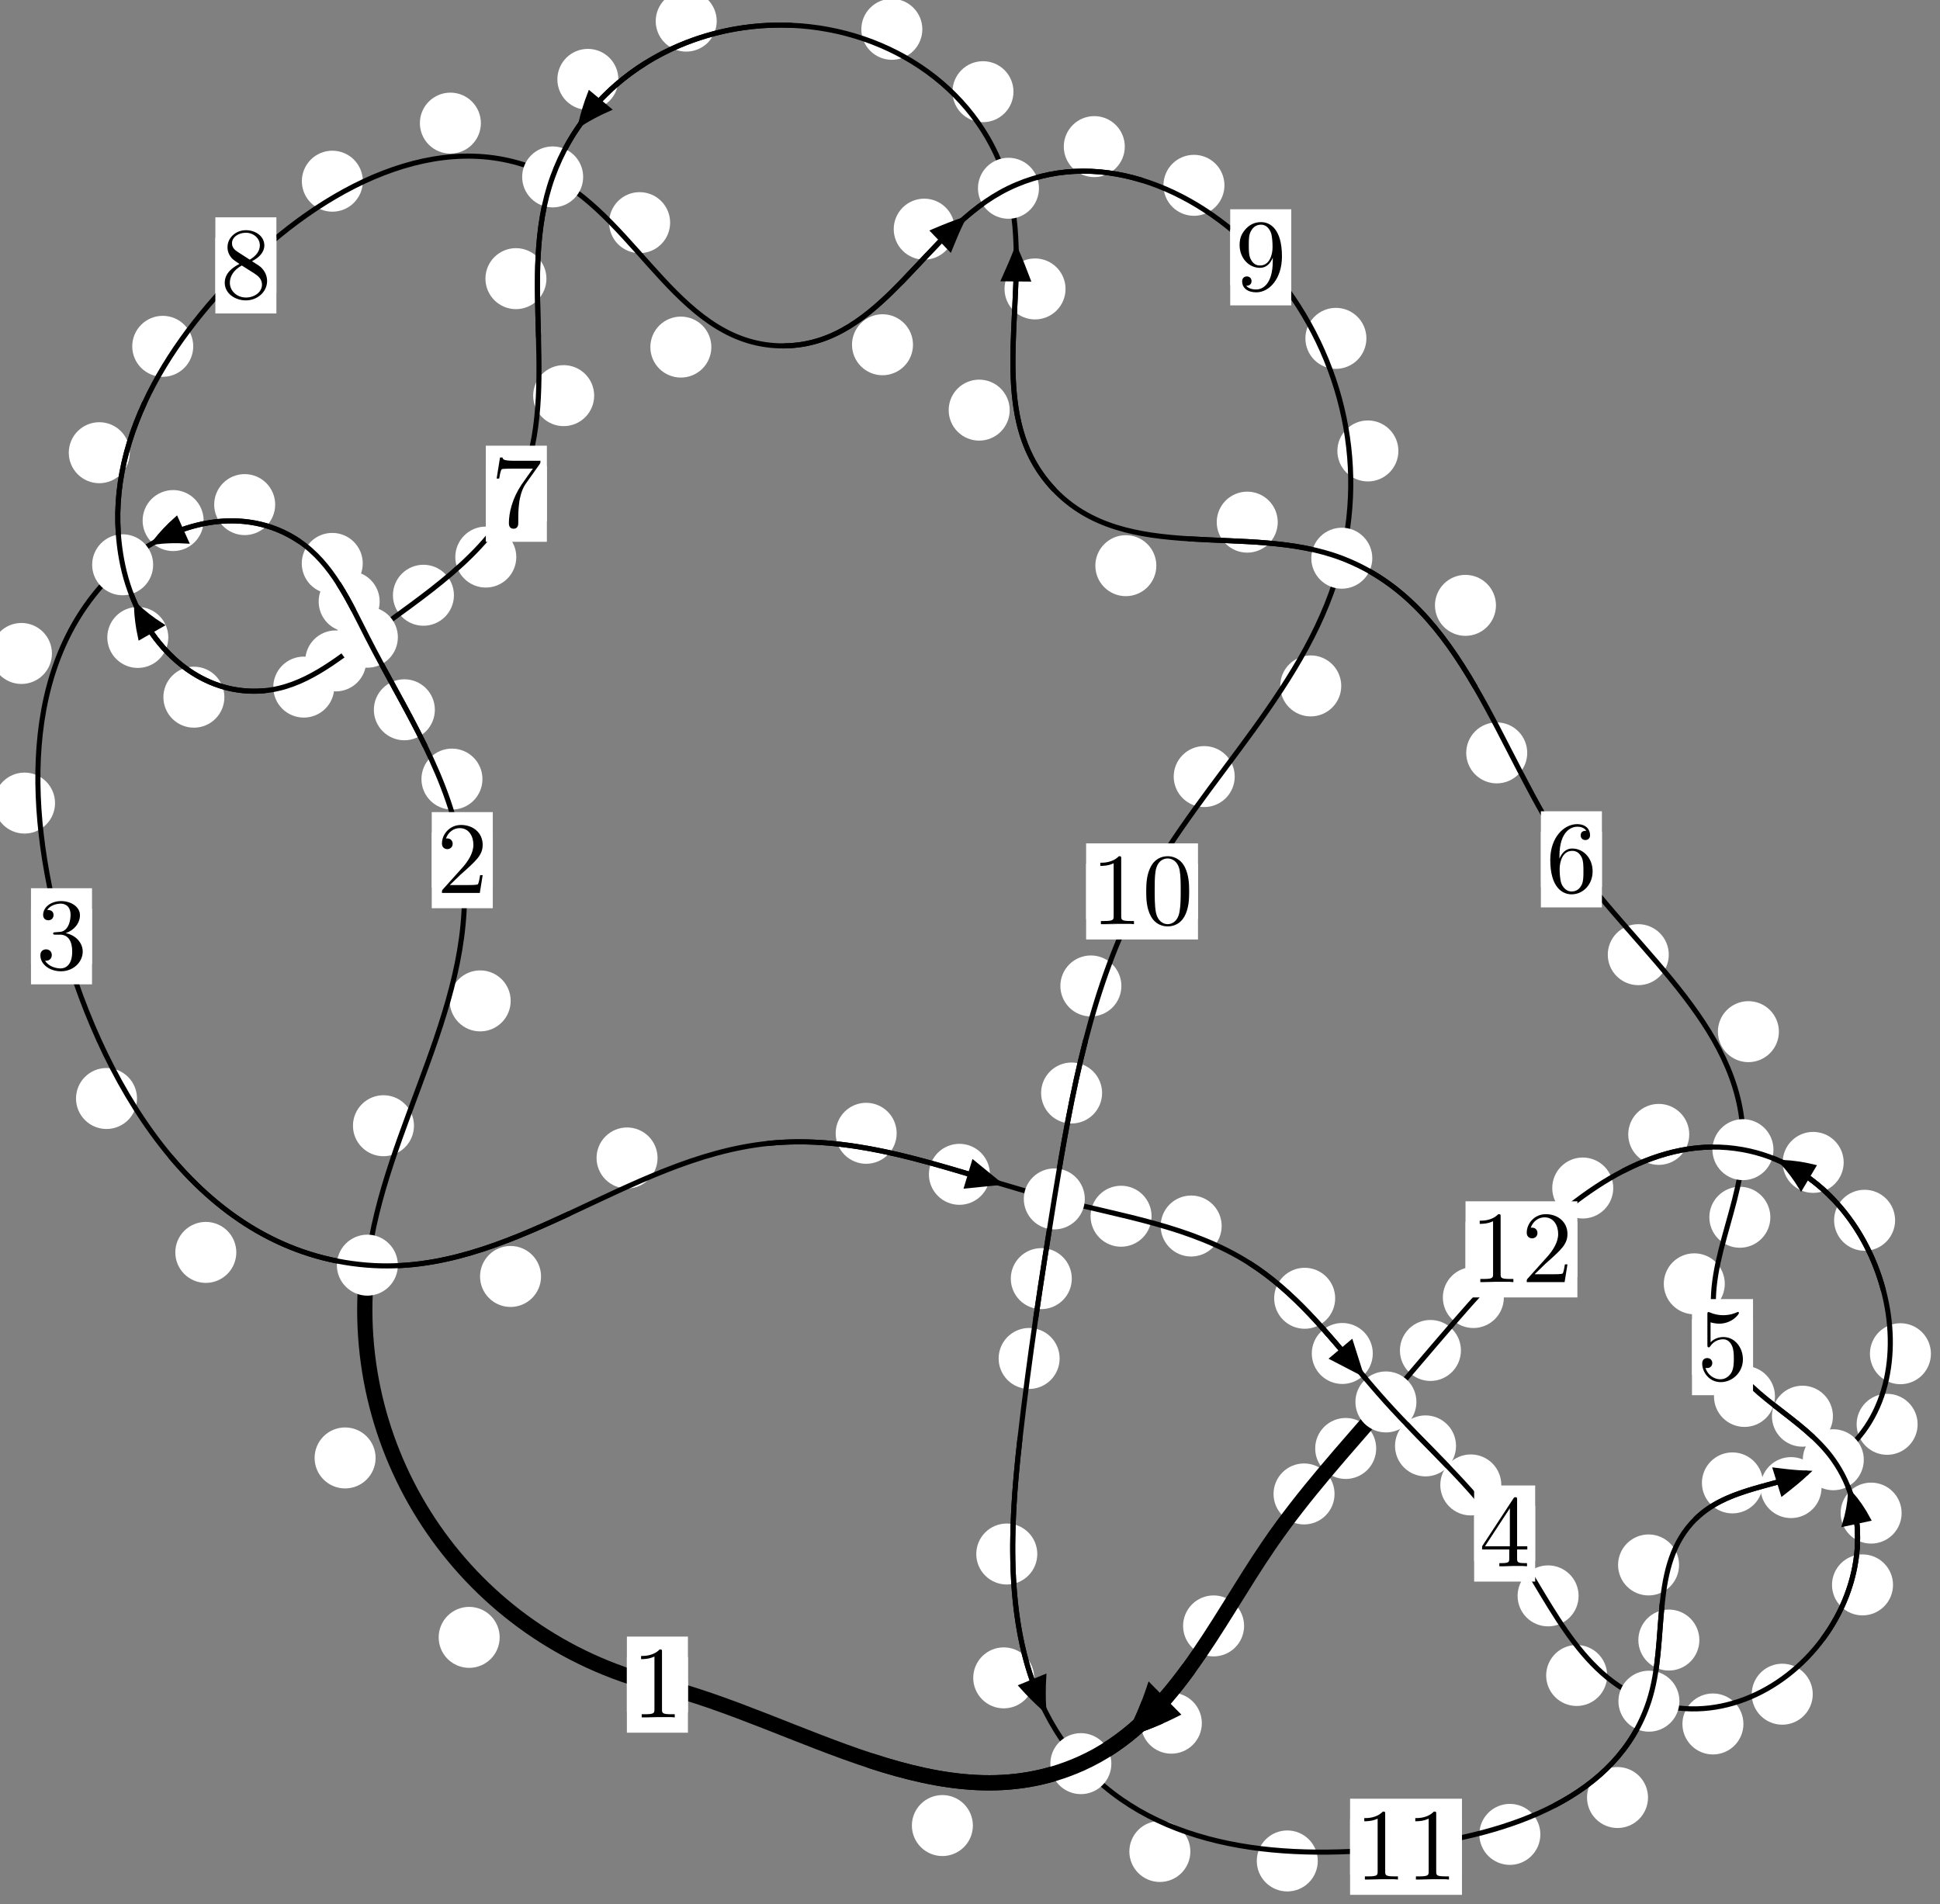 <?xml version="1.0"?>
<!-- Created by MetaPost 1.999 on 2021.07.05:2355 -->
<svg version="1.1" xmlns="http://www.w3.org/2000/svg" xmlns:xlink="http://www.w3.org/1999/xlink" width="190.112" height="186.634" viewBox="0 0 190.112 186.634">
<rect x="0" y="0" width="190.112" height="186.634" fill="#808080" stroke="none"/>
<!-- Original BoundingBox: -36.889389 -61.715820 153.222321 124.918442 -->
  <defs>
    <g transform="scale(0.01,0.01)" id="GLYPHcmr10_48">
      <path style="fill-rule: evenodd;" d="M460 -320C460 -400,455 -480,420 -554C374 -650,292 -666,250 -666C190 -666,117 -640,76 -547C44 -478,39 -400,39 -320C39 -245,43 -155,84 -79C127 2,200 22,249 22C303 22,379 1,423 -94C455 -163,460 -241,460 -320M249 -0C210 -0,151 -25,133 -121C122 -181,122 -273,122 -332C122 -396,122 -462,130 -516C149 -635,224 -644,249 -644C282 -644,348 -626,367 -527C377 -471,377 -395,377 -332C377 -257,377 -189,366 -125C351 -30,294 -0,249 -0"></path>
    </g>
    <g transform="scale(0.01,0.01)" id="GLYPHcmr10_49">
      <path style="fill-rule: evenodd;" d="M294 -640C294 -664,294 -666,271 -666C209 -602,121 -602,89 -602L89 -571C109 -571,168 -571,220 -597L220 -79C220 -43,217 -31,127 -31L95 -31L95 -0L257 -0L130 -3L217 -3L257 -3L297 -3L384 -3L419 -0L419 -31L387 -31C297 -31,294 -42,294 -79"></path>
    </g>
    <g transform="scale(0.01,0.01)" id="GLYPHcmr10_50">
      <path style="fill-rule: evenodd;" d="M127 -77L233 -180C389 -318,449 -372,449 -472C449 -586,359 -666,237 -666C124 -666,50 -574,50 -485C50 -429,100 -429,103 -429C120 -429,155 -441,155 -482C155 -508,137 -534,102 -534C94 -534,92 -534,89 -533C112 -598,166 -635,224 -635C315 -635,358 -554,358 -472C358 -392,308 -313,253 -251L61 -37C50 -26,50 -24,50 -0L421 -0L449 -174L424 -174C419 -144,412 -100,402 -85C395 -77,329 -77,307 -77"></path>
    </g>
    <g transform="scale(0.01,0.01)" id="GLYPHcmr10_51">
      <path style="fill-rule: evenodd;" d="M290 -352C372 -379,430 -449,430 -528C430 -610,342 -666,246 -666C145 -666,69 -606,69 -530C69 -497,91 -478,120 -478C151 -478,171 -500,171 -529C171 -579,124 -579,109 -579C140 -628,206 -641,242 -641C283 -641,338 -619,338 -529C338 -517,336 -459,310 -415C280 -367,246 -364,221 -363C213 -362,189 -360,182 -360C174 -359,167 -358,167 -348C167 -337,174 -337,191 -337L235 -337C317 -337,354 -269,354 -171C354 -35,285 -6,241 -6C198 -6,123 -23,88 -82C123 -77,154 -99,154 -137C154 -173,127 -193,98 -193C74 -193,42 -179,42 -135C42 -44,135 22,244 22C366 22,457 -69,457 -171C457 -253,394 -331,290 -352"></path>
    </g>
    <g transform="scale(0.01,0.01)" id="GLYPHcmr10_52">
      <path style="fill-rule: evenodd;" d="M294 -165L294 -78C294 -42,292 -31,218 -31L197 -31L197 -0L332 -0L238 -3L290 -3L332 -3L374 -3L427 -3L468 -0L468 -31L447 -31C373 -31,371 -42,371 -78L371 -165L471 -165L471 -196L371 -196L371 -651C371 -671,371 -677,355 -677C346 -677,343 -677,335 -665L28 -196L28 -165M300 -196L56 -196L300 -569"></path>
    </g>
    <g transform="scale(0.01,0.01)" id="GLYPHcmr10_53">
      <path style="fill-rule: evenodd;" d="M449 -201C449 -320,367 -420,259 -420C211 -420,168 -404,132 -369L132 -564C152 -558,185 -551,217 -551C340 -551,410 -642,410 -655C410 -661,407 -666,400 -666C399 -666,397 -666,392 -663C372 -654,323 -634,256 -634C216 -634,170 -641,123 -662C115 -665,113 -665,111 -665C101 -665,101 -657,101 -641L101 -345C101 -327,101 -319,115 -319C122 -319,124 -322,128 -328C139 -344,176 -398,257 -398C309 -398,334 -352,342 -334C358 -297,360 -258,360 -208C360 -173,360 -113,336 -71C312 -32,275 -6,229 -6C156 -6,99 -59,82 -118C85 -117,88 -116,99 -116C132 -116,149 -141,149 -165C149 -189,132 -214,99 -214C85 -214,50 -207,50 -161C50 -75,119 22,231 22C347 22,449 -74,449 -201"></path>
    </g>
    <g transform="scale(0.01,0.01)" id="GLYPHcmr10_54">
      <path style="fill-rule: evenodd;" d="M132 -328L132 -352C132 -605,256 -641,307 -641C331 -641,373 -635,395 -601C380 -601,340 -601,340 -556C340 -525,364 -510,386 -510C402 -510,432 -519,432 -558C432 -618,388 -666,305 -666C177 -666,42 -537,42 -316C42 -49,158 22,251 22C362 22,457 -72,457 -204C457 -331,368 -427,257 -427C189 -427,152 -376,132 -328M251 -6C188 -6,158 -66,152 -81C134 -128,134 -208,134 -226C134 -304,166 -404,256 -404C272 -404,318 -404,349 -342C367 -305,367 -254,367 -205C367 -157,367 -107,350 -71C320 -11,274 -6,251 -6"></path>
    </g>
    <g transform="scale(0.01,0.01)" id="GLYPHcmr10_55">
      <path style="fill-rule: evenodd;" d="M476 -609C485 -621,485 -623,485 -644L242 -644C120 -644,118 -657,114 -676L89 -676L56 -470L81 -470C84 -486,93 -549,106 -561C113 -567,191 -567,204 -567L411 -567C400 -551,321 -442,299 -409C209 -274,176 -135,176 -33C176 -23,176 22,222 22C268 22,268 -23,268 -33L268 -84C268 -139,271 -194,279 -248C283 -271,297 -357,341 -419"></path>
    </g>
    <g transform="scale(0.01,0.01)" id="GLYPHcmr10_56">
      <path style="fill-rule: evenodd;" d="M163 -457C117 -487,113 -521,113 -538C113 -599,178 -641,249 -641C322 -641,386 -589,386 -517C386 -460,347 -412,287 -377M309 -362C381 -399,430 -451,430 -517C430 -609,341 -666,250 -666C150 -666,69 -592,69 -499C69 -481,71 -436,113 -389C124 -377,161 -352,186 -335C128 -306,42 -250,42 -151C42 -45,144 22,249 22C362 22,457 -61,457 -168C457 -204,446 -249,408 -291C389 -312,373 -322,309 -362M209 -320L332 -242C360 -223,407 -193,407 -132C407 -58,332 -6,250 -6C164 -6,92 -68,92 -151C92 -209,124 -273,209 -320"></path>
    </g>
    <g transform="scale(0.01,0.01)" id="GLYPHcmr10_57">
      <path style="fill-rule: evenodd;" d="M367 -318L367 -286C367 -52,263 -6,205 -6C188 -6,134 -8,107 -42C151 -42,159 -71,159 -88C159 -119,135 -134,113 -134C97 -134,67 -125,67 -86C67 -19,121 22,206 22C335 22,457 -114,457 -329C457 -598,342 -666,253 -666C198 -666,149 -648,106 -603C65 -558,42 -516,42 -441C42 -316,130 -218,242 -218C303 -218,344 -260,367 -318M243 -241C227 -241,181 -241,150 -304C132 -341,132 -391,132 -440C132 -494,132 -541,153 -578C180 -628,218 -641,253 -641C299 -641,332 -607,349 -562C361 -530,365 -467,365 -421C365 -338,331 -241,243 -241"></path>
    </g>
  </defs>
  <path d="M48.965 160.482C48.965 159.689,48.65 158.929,48.09 158.368C47.529 157.808,46.769 157.493,45.976 157.493C45.184 157.493,44.424 157.808,43.863 158.368C43.303 158.929,42.988 159.689,42.988 160.482C42.988 161.274,43.303 162.034,43.863 162.595C44.424 163.155,45.184 163.47,45.976 163.47C46.769 163.47,47.529 163.155,48.09 162.595C48.65 162.034,48.965 161.274,48.965 160.482Z" style="fill: rgb(100%,100%,100%);stroke: none;"></path>
  <path d="M67.413 165.115C67.413 164.322,67.098 163.562,66.537 163.002C65.977 162.441,65.217 162.126,64.424 162.126C63.631 162.126,62.871 162.441,62.311 163.002C61.75 163.562,61.435 164.322,61.435 165.115C61.435 165.908,61.75 166.668,62.311 167.228C62.871 167.789,63.631 168.104,64.424 168.104C65.217 168.104,65.977 167.789,66.537 167.228C67.098 166.668,67.413 165.908,67.413 165.115Z" style="fill: rgb(100%,100%,100%);stroke: none;"></path>
  <path d="M40.567 110.334C40.567 109.541,40.252 108.781,39.691 108.221C39.131 107.66,38.371 107.345,37.578 107.345C36.785 107.345,36.025 107.66,35.465 108.221C34.904 108.781,34.589 109.541,34.589 110.334C34.589 111.127,34.904 111.887,35.465 112.447C36.025 113.008,36.785 113.323,37.578 113.323C38.371 113.323,39.131 113.008,39.691 112.447C40.252 111.887,40.567 111.127,40.567 110.334Z" style="fill: rgb(100%,100%,100%);stroke: none;"></path>
  <path d="M36.807 142.895C36.807 142.102,36.492 141.342,35.932 140.782C35.371 140.221,34.611 139.906,33.818 139.906C33.026 139.906,32.265 140.221,31.705 140.782C31.144 141.342,30.83 142.102,30.83 142.895C30.83 143.688,31.144 144.448,31.705 145.008C32.265 145.569,33.026 145.884,33.818 145.884C34.611 145.884,35.371 145.569,35.932 145.008C36.492 144.448,36.807 143.688,36.807 142.895Z" style="fill: rgb(100%,100%,100%);stroke: none;"></path>
  <path d="M47.278 76.36C47.278 75.567,46.963 74.807,46.403 74.246C45.842 73.686,45.082 73.371,44.29 73.371C43.497 73.371,42.737 73.686,42.176 74.246C41.616 74.807,41.301 75.567,41.301 76.36C41.301 77.152,41.616 77.913,42.176 78.473C42.737 79.034,43.497 79.348,44.29 79.348C45.082 79.348,45.842 79.034,46.403 78.473C46.963 77.913,47.278 77.152,47.278 76.36Z" style="fill: rgb(100%,100%,100%);stroke: none;"></path>
  <path d="M50.045 98.099C50.045 97.306,49.73 96.546,49.169 95.985C48.609 95.425,47.849 95.11,47.056 95.11C46.263 95.11,45.503 95.425,44.943 95.985C44.382 96.546,44.067 97.306,44.067 98.099C44.067 98.891,44.382 99.652,44.943 100.212C45.503 100.773,46.263 101.088,47.056 101.088C47.849 101.088,48.609 100.773,49.169 100.212C49.73 99.652,50.045 98.891,50.045 98.099Z" style="fill: rgb(100%,100%,100%);stroke: none;"></path>
  <path d="M37.205 58.958C37.205 58.165,36.891 57.405,36.33 56.845C35.77 56.284,35.009 55.969,34.217 55.969C33.424 55.969,32.664 56.284,32.103 56.845C31.543 57.405,31.228 58.165,31.228 58.958C31.228 59.751,31.543 60.511,32.103 61.071C32.664 61.632,33.424 61.947,34.217 61.947C35.009 61.947,35.77 61.632,36.33 61.071C36.891 60.511,37.205 59.751,37.205 58.958Z" style="fill: rgb(100%,100%,100%);stroke: none;"></path>
  <path d="M42.614 69.567C42.614 68.774,42.299 68.014,41.739 67.454C41.178 66.893,40.418 66.578,39.625 66.578C38.833 66.578,38.072 66.893,37.512 67.454C36.951 68.014,36.637 68.774,36.637 69.567C36.637 70.36,36.951 71.12,37.512 71.68C38.072 72.241,38.833 72.556,39.625 72.556C40.418 72.556,41.178 72.241,41.739 71.68C42.299 71.12,42.614 70.36,42.614 69.567Z" style="fill: rgb(100%,100%,100%);stroke: none;"></path>
  <path d="M26.967 49.457C26.967 48.664,26.652 47.904,26.092 47.344C25.531 46.783,24.771 46.468,23.978 46.468C23.186 46.468,22.426 46.783,21.865 47.344C21.305 47.904,20.99 48.664,20.99 49.457C20.99 50.25,21.305 51.01,21.865 51.57C22.426 52.131,23.186 52.446,23.978 52.446C24.771 52.446,25.531 52.131,26.092 51.57C26.652 51.01,26.967 50.25,26.967 49.457Z" style="fill: rgb(100%,100%,100%);stroke: none;"></path>
  <path d="M35.548 55.22C35.548 54.427,35.233 53.667,34.673 53.106C34.112 52.546,33.352 52.231,32.559 52.231C31.767 52.231,31.006 52.546,30.446 53.106C29.885 53.667,29.571 54.427,29.571 55.22C29.571 56.012,29.885 56.772,30.446 57.333C31.006 57.893,31.767 58.208,32.559 58.208C33.352 58.208,34.112 57.893,34.673 57.333C35.233 56.772,35.548 56.012,35.548 55.22Z" style="fill: rgb(100%,100%,100%);stroke: none;"></path>
  <path d="M5.088 64.047C5.088 63.255,4.773 62.494,4.213 61.934C3.652 61.373,2.892 61.058,2.099 61.058C1.307 61.058,0.547 61.373,-0.014 61.934C-0.574 62.494,-0.889 63.255,-0.889 64.047C-0.889 64.84,-0.574 65.6,-0.014 66.161C0.547 66.721,1.307 67.036,2.099 67.036C2.892 67.036,3.652 66.721,4.213 66.161C4.773 65.6,5.088 64.84,5.088 64.047Z" style="fill: rgb(100%,100%,100%);stroke: none;"></path>
  <path d="M19.954 51.021C19.954 50.228,19.639 49.468,19.079 48.908C18.518 48.347,17.758 48.032,16.966 48.032C16.173 48.032,15.413 48.347,14.852 48.908C14.292 49.468,13.977 50.228,13.977 51.021C13.977 51.814,14.292 52.574,14.852 53.134C15.413 53.695,16.173 54.01,16.966 54.01C17.758 54.01,18.518 53.695,19.079 53.134C19.639 52.574,19.954 51.814,19.954 51.021Z" style="fill: rgb(100%,100%,100%);stroke: none;"></path>
  <path d="M13.426 107.666C13.426 106.873,13.111 106.113,12.551 105.552C11.99 104.992,11.23 104.677,10.438 104.677C9.645 104.677,8.885 104.992,8.324 105.552C7.764 106.113,7.449 106.873,7.449 107.666C7.449 108.458,7.764 109.219,8.324 109.779C8.885 110.339,9.645 110.654,10.438 110.654C11.23 110.654,11.99 110.339,12.551 109.779C13.111 109.219,13.426 108.458,13.426 107.666Z" style="fill: rgb(100%,100%,100%);stroke: none;"></path>
  <path d="M5.393 78.711C5.393 77.918,5.078 77.158,4.517 76.598C3.957 76.037,3.197 75.722,2.404 75.722C1.611 75.722,0.851 76.037,0.291 76.598C-0.27 77.158,-0.585 77.918,-0.585 78.711C-0.585 79.504,-0.27 80.264,0.291 80.824C0.851 81.385,1.611 81.7,2.404 81.7C3.197 81.7,3.957 81.385,4.517 80.824C5.078 80.264,5.393 79.504,5.393 78.711Z" style="fill: rgb(100%,100%,100%);stroke: none;"></path>
  <path d="M53.02 125.108C53.02 124.316,52.705 123.555,52.144 122.995C51.584 122.434,50.824 122.12,50.031 122.12C49.238 122.12,48.478 122.434,47.918 122.995C47.357 123.555,47.042 124.316,47.042 125.108C47.042 125.901,47.357 126.661,47.918 127.222C48.478 127.782,49.238 128.097,50.031 128.097C50.824 128.097,51.584 127.782,52.144 127.222C52.705 126.661,53.02 125.901,53.02 125.108Z" style="fill: rgb(100%,100%,100%);stroke: none;"></path>
  <path d="M23.157 122.75C23.157 121.957,22.842 121.197,22.282 120.636C21.721 120.076,20.961 119.761,20.169 119.761C19.376 119.761,18.616 120.076,18.055 120.636C17.495 121.197,17.18 121.957,17.18 122.75C17.18 123.542,17.495 124.302,18.055 124.863C18.616 125.423,19.376 125.738,20.169 125.738C20.961 125.738,21.721 125.423,22.282 124.863C22.842 124.302,23.157 123.542,23.157 122.75Z" style="fill: rgb(100%,100%,100%);stroke: none;"></path>
  <path d="M87.869 111.076C87.869 110.283,87.554 109.523,86.994 108.963C86.434 108.402,85.673 108.087,84.881 108.087C84.088 108.087,83.328 108.402,82.767 108.963C82.207 109.523,81.892 110.283,81.892 111.076C81.892 111.869,82.207 112.629,82.767 113.189C83.328 113.75,84.088 114.065,84.881 114.065C85.673 114.065,86.434 113.75,86.994 113.189C87.554 112.629,87.869 111.869,87.869 111.076Z" style="fill: rgb(100%,100%,100%);stroke: none;"></path>
  <path d="M64.438 113.494C64.438 112.701,64.123 111.941,63.562 111.38C63.002 110.82,62.242 110.505,61.449 110.505C60.656 110.505,59.896 110.82,59.336 111.38C58.775 111.941,58.46 112.701,58.46 113.494C58.46 114.286,58.775 115.047,59.336 115.607C59.896 116.167,60.656 116.482,61.449 116.482C62.242 116.482,63.002 116.167,63.562 115.607C64.123 115.047,64.438 114.286,64.438 113.494Z" style="fill: rgb(100%,100%,100%);stroke: none;"></path>
  <path d="M112.849 119.204C112.849 118.412,112.534 117.652,111.974 117.091C111.413 116.531,110.653 116.216,109.86 116.216C109.068 116.216,108.307 116.531,107.747 117.091C107.187 117.652,106.872 118.412,106.872 119.204C106.872 119.997,107.187 120.757,107.747 121.318C108.307 121.878,109.068 122.193,109.86 122.193C110.653 122.193,111.413 121.878,111.974 121.318C112.534 120.757,112.849 119.997,112.849 119.204Z" style="fill: rgb(100%,100%,100%);stroke: none;"></path>
  <path d="M97.007 115.097C97.007 114.305,96.692 113.544,96.131 112.984C95.571 112.424,94.811 112.109,94.018 112.109C93.225 112.109,92.465 112.424,91.905 112.984C91.344 113.544,91.029 114.305,91.029 115.097C91.029 115.89,91.344 116.65,91.905 117.211C92.465 117.771,93.225 118.086,94.018 118.086C94.811 118.086,95.571 117.771,96.131 117.211C96.692 116.65,97.007 115.89,97.007 115.097Z" style="fill: rgb(100%,100%,100%);stroke: none;"></path>
  <path d="M130.842 127.246C130.842 126.453,130.527 125.693,129.967 125.132C129.406 124.572,128.646 124.257,127.853 124.257C127.061 124.257,126.3 124.572,125.74 125.132C125.179 125.693,124.864 126.453,124.864 127.246C124.864 128.038,125.179 128.799,125.74 129.359C126.3 129.92,127.061 130.235,127.853 130.235C128.646 130.235,129.406 129.92,129.967 129.359C130.527 128.799,130.842 128.038,130.842 127.246Z" style="fill: rgb(100%,100%,100%);stroke: none;"></path>
  <path d="M119.718 120.164C119.718 119.371,119.403 118.611,118.843 118.05C118.282 117.49,117.522 117.175,116.729 117.175C115.937 117.175,115.177 117.49,114.616 118.05C114.056 118.611,113.741 119.371,113.741 120.164C113.741 120.956,114.056 121.717,114.616 122.277C115.177 122.838,115.937 123.153,116.729 123.153C117.522 123.153,118.282 122.838,118.843 122.277C119.403 121.717,119.718 120.956,119.718 120.164Z" style="fill: rgb(100%,100%,100%);stroke: none;"></path>
  <path d="M142.684 141.715C142.684 140.922,142.369 140.162,141.808 139.602C141.248 139.041,140.488 138.726,139.695 138.726C138.902 138.726,138.142 139.041,137.582 139.602C137.021 140.162,136.706 140.922,136.706 141.715C136.706 142.508,137.021 143.268,137.582 143.828C138.142 144.389,138.902 144.704,139.695 144.704C140.488 144.704,141.248 144.389,141.808 143.828C142.369 143.268,142.684 142.508,142.684 141.715Z" style="fill: rgb(100%,100%,100%);stroke: none;"></path>
  <path d="M134.527 132.657C134.527 131.864,134.212 131.104,133.652 130.543C133.091 129.983,132.331 129.668,131.538 129.668C130.746 129.668,129.986 129.983,129.425 130.543C128.865 131.104,128.55 131.864,128.55 132.657C128.55 133.449,128.865 134.209,129.425 134.77C129.986 135.33,130.746 135.645,131.538 135.645C132.331 135.645,133.091 135.33,133.652 134.77C134.212 134.209,134.527 133.449,134.527 132.657Z" style="fill: rgb(100%,100%,100%);stroke: none;"></path>
  <path d="M154.696 156.415C154.696 155.622,154.381 154.862,153.82 154.301C153.26 153.741,152.5 153.426,151.707 153.426C150.914 153.426,150.154 153.741,149.594 154.301C149.033 154.862,148.718 155.622,148.718 156.415C148.718 157.207,149.033 157.967,149.594 158.528C150.154 159.088,150.914 159.403,151.707 159.403C152.5 159.403,153.26 159.088,153.82 158.528C154.381 157.967,154.696 157.207,154.696 156.415Z" style="fill: rgb(100%,100%,100%);stroke: none;"></path>
  <path d="M147.121 145.541C147.121 144.749,146.806 143.988,146.246 143.428C145.685 142.867,144.925 142.552,144.133 142.552C143.34 142.552,142.58 142.867,142.019 143.428C141.459 143.988,141.144 144.749,141.144 145.541C141.144 146.334,141.459 147.094,142.019 147.655C142.58 148.215,143.34 148.53,144.133 148.53C144.925 148.53,145.685 148.215,146.246 147.655C146.806 147.094,147.121 146.334,147.121 145.541Z" style="fill: rgb(100%,100%,100%);stroke: none;"></path>
  <path d="M170.848 168.968C170.848 168.175,170.533 167.415,169.973 166.855C169.412 166.294,168.652 165.979,167.859 165.979C167.067 165.979,166.307 166.294,165.746 166.855C165.186 167.415,164.871 168.175,164.871 168.968C164.871 169.761,165.186 170.521,165.746 171.081C166.307 171.642,167.067 171.957,167.859 171.957C168.652 171.957,169.412 171.642,169.973 171.081C170.533 170.521,170.848 169.761,170.848 168.968Z" style="fill: rgb(100%,100%,100%);stroke: none;"></path>
  <path d="M157.495 164.217C157.495 163.424,157.18 162.664,156.62 162.104C156.06 161.543,155.299 161.228,154.507 161.228C153.714 161.228,152.954 161.543,152.393 162.104C151.833 162.664,151.518 163.424,151.518 164.217C151.518 165.01,151.833 165.77,152.393 166.33C152.954 166.891,153.714 167.206,154.507 167.206C155.299 167.206,156.06 166.891,156.62 166.33C157.18 165.77,157.495 165.01,157.495 164.217Z" style="fill: rgb(100%,100%,100%);stroke: none;"></path>
  <path d="M185.508 155.339C185.508 154.546,185.193 153.786,184.632 153.225C184.072 152.665,183.312 152.35,182.519 152.35C181.726 152.35,180.966 152.665,180.406 153.225C179.845 153.786,179.53 154.546,179.53 155.339C179.53 156.131,179.845 156.892,180.406 157.452C180.966 158.012,181.726 158.327,182.519 158.327C183.312 158.327,184.072 158.012,184.632 157.452C185.193 156.892,185.508 156.131,185.508 155.339Z" style="fill: rgb(100%,100%,100%);stroke: none;"></path>
  <path d="M177.642 166.052C177.642 165.259,177.327 164.499,176.766 163.938C176.206 163.378,175.446 163.063,174.653 163.063C173.86 163.063,173.1 163.378,172.54 163.938C171.979 164.499,171.664 165.259,171.664 166.052C171.664 166.844,171.979 167.604,172.54 168.165C173.1 168.725,173.86 169.04,174.653 169.04C175.446 169.04,176.206 168.725,176.766 168.165C177.327 167.604,177.642 166.844,177.642 166.052Z" style="fill: rgb(100%,100%,100%);stroke: none;"></path>
  <path d="M179.619 138.803C179.619 138.01,179.304 137.25,178.744 136.69C178.183 136.129,177.423 135.814,176.63 135.814C175.838 135.814,175.077 136.129,174.517 136.69C173.956 137.25,173.642 138.01,173.642 138.803C173.642 139.596,173.956 140.356,174.517 140.916C175.077 141.477,175.838 141.792,176.63 141.792C177.423 141.792,178.183 141.477,178.744 140.916C179.304 140.356,179.619 139.596,179.619 138.803Z" style="fill: rgb(100%,100%,100%);stroke: none;"></path>
  <path d="M186.351 148.301C186.351 147.509,186.036 146.748,185.476 146.188C184.915 145.627,184.155 145.313,183.362 145.313C182.57 145.313,181.809 145.627,181.249 146.188C180.689 146.748,180.374 147.509,180.374 148.301C180.374 149.094,180.689 149.854,181.249 150.415C181.809 150.975,182.57 151.29,183.362 151.29C184.155 151.29,184.915 150.975,185.476 150.415C186.036 149.854,186.351 149.094,186.351 148.301Z" style="fill: rgb(100%,100%,100%);stroke: none;"></path>
  <path d="M169.022 125.828C169.022 125.036,168.707 124.275,168.147 123.715C167.587 123.154,166.826 122.84,166.034 122.84C165.241 122.84,164.481 123.154,163.92 123.715C163.36 124.275,163.045 125.036,163.045 125.828C163.045 126.621,163.36 127.381,163.92 127.942C164.481 128.502,165.241 128.817,166.034 128.817C166.826 128.817,167.587 128.502,168.147 127.942C168.707 127.381,169.022 126.621,169.022 125.828Z" style="fill: rgb(100%,100%,100%);stroke: none;"></path>
  <path d="M173.94 136.867C173.94 136.074,173.626 135.314,173.065 134.753C172.505 134.193,171.744 133.878,170.952 133.878C170.159 133.878,169.399 134.193,168.838 134.753C168.278 135.314,167.963 136.074,167.963 136.867C167.963 137.659,168.278 138.419,168.838 138.98C169.399 139.54,170.159 139.855,170.952 139.855C171.744 139.855,172.505 139.54,173.065 138.98C173.626 138.419,173.94 137.659,173.94 136.867Z" style="fill: rgb(100%,100%,100%);stroke: none;"></path>
  <path d="M174.324 101.114C174.324 100.321,174.009 99.561,173.449 99.001C172.888 98.44,172.128 98.125,171.336 98.125C170.543 98.125,169.783 98.44,169.222 99.001C168.662 99.561,168.347 100.321,168.347 101.114C168.347 101.907,168.662 102.667,169.222 103.227C169.783 103.788,170.543 104.103,171.336 104.103C172.128 104.103,172.888 103.788,173.449 103.227C174.009 102.667,174.324 101.907,174.324 101.114Z" style="fill: rgb(100%,100%,100%);stroke: none;"></path>
  <path d="M173.487 119.305C173.487 118.512,173.172 117.752,172.611 117.192C172.051 116.631,171.29 116.316,170.498 116.316C169.705 116.316,168.945 116.631,168.384 117.192C167.824 117.752,167.509 118.512,167.509 119.305C167.509 120.098,167.824 120.858,168.384 121.418C168.945 121.979,169.705 122.294,170.498 122.294C171.29 122.294,172.051 121.979,172.611 121.418C173.172 120.858,173.487 120.098,173.487 119.305Z" style="fill: rgb(100%,100%,100%);stroke: none;"></path>
  <path d="M149.662 73.791C149.662 72.999,149.347 72.238,148.786 71.678C148.226 71.117,147.466 70.803,146.673 70.803C145.88 70.803,145.12 71.117,144.56 71.678C143.999 72.238,143.684 72.999,143.684 73.791C143.684 74.584,143.999 75.344,144.56 75.905C145.12 76.465,145.88 76.78,146.673 76.78C147.466 76.78,148.226 76.465,148.786 75.905C149.347 75.344,149.662 74.584,149.662 73.791Z" style="fill: rgb(100%,100%,100%);stroke: none;"></path>
  <path d="M163.534 93.569C163.534 92.776,163.219 92.016,162.658 91.456C162.098 90.895,161.337 90.58,160.545 90.58C159.752 90.58,158.992 90.895,158.431 91.456C157.871 92.016,157.556 92.776,157.556 93.569C157.556 94.362,157.871 95.122,158.431 95.682C158.992 96.243,159.752 96.558,160.545 96.558C161.337 96.558,162.098 96.243,162.658 95.682C163.219 95.122,163.534 94.362,163.534 93.569Z" style="fill: rgb(100%,100%,100%);stroke: none;"></path>
  <path d="M125.213 51.176C125.213 50.383,124.898 49.623,124.337 49.063C123.777 48.502,123.017 48.187,122.224 48.187C121.431 48.187,120.671 48.502,120.111 49.063C119.55 49.623,119.235 50.383,119.235 51.176C119.235 51.969,119.55 52.729,120.111 53.289C120.671 53.85,121.431 54.165,122.224 54.165C123.017 54.165,123.777 53.85,124.337 53.289C124.898 52.729,125.213 51.969,125.213 51.176Z" style="fill: rgb(100%,100%,100%);stroke: none;"></path>
  <path d="M146.598 59.333C146.598 58.54,146.283 57.78,145.722 57.219C145.162 56.659,144.402 56.344,143.609 56.344C142.816 56.344,142.056 56.659,141.496 57.219C140.935 57.78,140.62 58.54,140.62 59.333C140.62 60.125,140.935 60.885,141.496 61.446C142.056 62.006,142.816 62.321,143.609 62.321C144.402 62.321,145.162 62.006,145.722 61.446C146.283 60.885,146.598 60.125,146.598 59.333Z" style="fill: rgb(100%,100%,100%);stroke: none;"></path>
  <path d="M98.945 40.197C98.945 39.405,98.63 38.644,98.069 38.084C97.509 37.524,96.749 37.209,95.956 37.209C95.163 37.209,94.403 37.524,93.843 38.084C93.282 38.644,92.967 39.405,92.967 40.197C92.967 40.99,93.282 41.75,93.843 42.311C94.403 42.871,95.163 43.186,95.956 43.186C96.749 43.186,97.509 42.871,98.069 42.311C98.63 41.75,98.945 40.99,98.945 40.197Z" style="fill: rgb(100%,100%,100%);stroke: none;"></path>
  <path d="M113.316 55.442C113.316 54.649,113.001 53.889,112.441 53.329C111.88 52.768,111.12 52.453,110.327 52.453C109.535 52.453,108.774 52.768,108.214 53.329C107.653 53.889,107.339 54.649,107.339 55.442C107.339 56.235,107.653 56.995,108.214 57.555C108.774 58.116,109.535 58.431,110.327 58.431C111.12 58.431,111.88 58.116,112.441 57.555C113.001 56.995,113.316 56.235,113.316 55.442Z" style="fill: rgb(100%,100%,100%);stroke: none;"></path>
  <path d="M99.316 8.987C99.316 8.194,99.001 7.434,98.441 6.874C97.88 6.313,97.12 5.998,96.327 5.998C95.535 5.998,94.774 6.313,94.214 6.874C93.654 7.434,93.339 8.194,93.339 8.987C93.339 9.78,93.654 10.54,94.214 11.1C94.774 11.661,95.535 11.976,96.327 11.976C97.12 11.976,97.88 11.661,98.441 11.1C99.001 10.54,99.316 9.78,99.316 8.987Z" style="fill: rgb(100%,100%,100%);stroke: none;"></path>
  <path d="M104.418 28.319C104.418 27.527,104.103 26.766,103.542 26.206C102.982 25.646,102.222 25.331,101.429 25.331C100.636 25.331,99.876 25.646,99.316 26.206C98.755 26.766,98.44 27.527,98.44 28.319C98.44 29.112,98.755 29.872,99.316 30.433C99.876 30.993,100.636 31.308,101.429 31.308C102.222 31.308,102.982 30.993,103.542 30.433C104.103 29.872,104.418 29.112,104.418 28.319Z" style="fill: rgb(100%,100%,100%);stroke: none;"></path>
  <path d="M70.235 2.07C70.235 1.278,69.92 0.517,69.36 -0.043C68.799 -0.604,68.039 -0.918,67.247 -0.918C66.454 -0.918,65.694 -0.604,65.133 -0.043C64.573 0.517,64.258 1.278,64.258 2.07C64.258 2.863,64.573 3.623,65.133 4.184C65.694 4.744,66.454 5.059,67.247 5.059C68.039 5.059,68.799 4.744,69.36 4.184C69.92 3.623,70.235 2.863,70.235 2.07Z" style="fill: rgb(100%,100%,100%);stroke: none;"></path>
  <path d="M90.385 2.873C90.385 2.08,90.07 1.32,89.509 0.76C88.949 0.199,88.189 -0.116,87.396 -0.116C86.603 -0.116,85.843 0.199,85.283 0.76C84.722 1.32,84.407 2.08,84.407 2.873C84.407 3.666,84.722 4.426,85.283 4.986C85.843 5.547,86.603 5.862,87.396 5.862C88.189 5.862,88.949 5.547,89.509 4.986C90.07 4.426,90.385 3.666,90.385 2.873Z" style="fill: rgb(100%,100%,100%);stroke: none;"></path>
  <path d="M53.548 27.311C53.548 26.518,53.233 25.758,52.673 25.198C52.112 24.637,51.352 24.322,50.56 24.322C49.767 24.322,49.007 24.637,48.446 25.198C47.886 25.758,47.571 26.518,47.571 27.311C47.571 28.104,47.886 28.864,48.446 29.424C49.007 29.985,49.767 30.3,50.56 30.3C51.352 30.3,52.112 29.985,52.673 29.424C53.233 28.864,53.548 28.104,53.548 27.311Z" style="fill: rgb(100%,100%,100%);stroke: none;"></path>
  <path d="M60.597 7.779C60.597 6.987,60.282 6.226,59.722 5.666C59.161 5.105,58.401 4.791,57.609 4.791C56.816 4.791,56.056 5.105,55.495 5.666C54.935 6.226,54.62 6.987,54.62 7.779C54.62 8.572,54.935 9.332,55.495 9.893C56.056 10.453,56.816 10.768,57.609 10.768C58.401 10.768,59.161 10.453,59.722 9.893C60.282 9.332,60.597 8.572,60.597 7.779Z" style="fill: rgb(100%,100%,100%);stroke: none;"></path>
  <path d="M50.595 54.6C50.595 53.807,50.28 53.047,49.72 52.486C49.159 51.926,48.399 51.611,47.607 51.611C46.814 51.611,46.054 51.926,45.493 52.486C44.933 53.047,44.618 53.807,44.618 54.6C44.618 55.392,44.933 56.152,45.493 56.713C46.054 57.273,46.814 57.588,47.607 57.588C48.399 57.588,49.159 57.273,49.72 56.713C50.28 56.152,50.595 55.392,50.595 54.6Z" style="fill: rgb(100%,100%,100%);stroke: none;"></path>
  <path d="M58.226 38.777C58.226 37.984,57.911 37.224,57.351 36.664C56.79 36.103,56.03 35.788,55.238 35.788C54.445 35.788,53.685 36.103,53.124 36.664C52.564 37.224,52.249 37.984,52.249 38.777C52.249 39.57,52.564 40.33,53.124 40.89C53.685 41.451,54.445 41.766,55.238 41.766C56.03 41.766,56.79 41.451,57.351 40.89C57.911 40.33,58.226 39.57,58.226 38.777Z" style="fill: rgb(100%,100%,100%);stroke: none;"></path>
  <path d="M35.89 64.776C35.89 63.984,35.575 63.223,35.014 62.663C34.454 62.102,33.694 61.788,32.901 61.788C32.108 61.788,31.348 62.102,30.788 62.663C30.227 63.223,29.912 63.984,29.912 64.776C29.912 65.569,30.227 66.329,30.788 66.89C31.348 67.45,32.108 67.765,32.901 67.765C33.694 67.765,34.454 67.45,35.014 66.89C35.575 66.329,35.89 65.569,35.89 64.776Z" style="fill: rgb(100%,100%,100%);stroke: none;"></path>
  <path d="M44.483 58.342C44.483 57.549,44.168 56.789,43.608 56.229C43.047 55.668,42.287 55.353,41.495 55.353C40.702 55.353,39.942 55.668,39.381 56.229C38.821 56.789,38.506 57.549,38.506 58.342C38.506 59.135,38.821 59.895,39.381 60.455C39.942 61.016,40.702 61.331,41.495 61.331C42.287 61.331,43.047 61.016,43.608 60.455C44.168 59.895,44.483 59.135,44.483 58.342Z" style="fill: rgb(100%,100%,100%);stroke: none;"></path>
  <path d="M21.989 68.332C21.989 67.539,21.674 66.779,21.113 66.219C20.553 65.658,19.793 65.343,19 65.343C18.207 65.343,17.447 65.658,16.887 66.219C16.326 66.779,16.011 67.539,16.011 68.332C16.011 69.125,16.326 69.885,16.887 70.445C17.447 71.006,18.207 71.321,19 71.321C19.793 71.321,20.553 71.006,21.113 70.445C21.674 69.885,21.989 69.125,21.989 68.332Z" style="fill: rgb(100%,100%,100%);stroke: none;"></path>
  <path d="M32.758 67.344C32.758 66.551,32.443 65.791,31.883 65.231C31.322 64.67,30.562 64.355,29.77 64.355C28.977 64.355,28.217 64.67,27.656 65.231C27.096 65.791,26.781 66.551,26.781 67.344C26.781 68.137,27.096 68.897,27.656 69.457C28.217 70.018,28.977 70.333,29.77 70.333C30.562 70.333,31.322 70.018,31.883 69.457C32.443 68.897,32.758 68.137,32.758 67.344Z" style="fill: rgb(100%,100%,100%);stroke: none;"></path>
  <path d="M12.718 44.371C12.718 43.579,12.403 42.818,11.843 42.258C11.282 41.697,10.522 41.382,9.729 41.382C8.937 41.382,8.176 41.697,7.616 42.258C7.055 42.818,6.74 43.579,6.74 44.371C6.74 45.164,7.055 45.924,7.616 46.485C8.176 47.045,8.937 47.36,9.729 47.36C10.522 47.36,11.282 47.045,11.843 46.485C12.403 45.924,12.718 45.164,12.718 44.371Z" style="fill: rgb(100%,100%,100%);stroke: none;"></path>
  <path d="M16.493 62.476C16.493 61.684,16.178 60.923,15.617 60.363C15.057 59.803,14.297 59.488,13.504 59.488C12.711 59.488,11.951 59.803,11.391 60.363C10.83 60.923,10.515 61.684,10.515 62.476C10.515 63.269,10.83 64.029,11.391 64.59C11.951 65.15,12.711 65.465,13.504 65.465C14.297 65.465,15.057 65.15,15.617 64.59C16.178 64.029,16.493 63.269,16.493 62.476Z" style="fill: rgb(100%,100%,100%);stroke: none;"></path>
  <path d="M35.557 17.76C35.557 16.967,35.242 16.207,34.682 15.646C34.121 15.086,33.361 14.771,32.568 14.771C31.776 14.771,31.016 15.086,30.455 15.646C29.895 16.207,29.58 16.967,29.58 17.76C29.58 18.552,29.895 19.313,30.455 19.873C31.016 20.434,31.776 20.748,32.568 20.748C33.361 20.748,34.121 20.434,34.682 19.873C35.242 19.313,35.557 18.552,35.557 17.76Z" style="fill: rgb(100%,100%,100%);stroke: none;"></path>
  <path d="M18.937 33.944C18.937 33.152,18.622 32.391,18.061 31.831C17.501 31.27,16.741 30.955,15.948 30.955C15.155 30.955,14.395 31.27,13.835 31.831C13.274 32.391,12.959 33.152,12.959 33.944C12.959 34.737,13.274 35.497,13.835 36.058C14.395 36.618,15.155 36.933,15.948 36.933C16.741 36.933,17.501 36.618,18.061 36.058C18.622 35.497,18.937 34.737,18.937 33.944Z" style="fill: rgb(100%,100%,100%);stroke: none;"></path>
  <path d="M65.67 21.821C65.67 21.029,65.355 20.269,64.794 19.708C64.234 19.148,63.473 18.833,62.681 18.833C61.888 18.833,61.128 19.148,60.567 19.708C60.007 20.269,59.692 21.029,59.692 21.821C59.692 22.614,60.007 23.374,60.567 23.935C61.128 24.495,61.888 24.81,62.681 24.81C63.473 24.81,64.234 24.495,64.794 23.935C65.355 23.374,65.67 22.614,65.67 21.821Z" style="fill: rgb(100%,100%,100%);stroke: none;"></path>
  <path d="M47.124 12.068C47.124 11.275,46.809 10.515,46.249 9.955C45.688 9.394,44.928 9.079,44.135 9.079C43.343 9.079,42.583 9.394,42.022 9.955C41.462 10.515,41.147 11.275,41.147 12.068C41.147 12.861,41.462 13.621,42.022 14.181C42.583 14.742,43.343 15.057,44.135 15.057C44.928 15.057,45.688 14.742,46.249 14.181C46.809 13.621,47.124 12.861,47.124 12.068Z" style="fill: rgb(100%,100%,100%);stroke: none;"></path>
  <path d="M89.47 33.789C89.47 32.996,89.155 32.236,88.595 31.676C88.034 31.115,87.274 30.8,86.481 30.8C85.689 30.8,84.929 31.115,84.368 31.676C83.808 32.236,83.493 32.996,83.493 33.789C83.493 34.582,83.808 35.342,84.368 35.902C84.929 36.463,85.689 36.778,86.481 36.778C87.274 36.778,88.034 36.463,88.595 35.902C89.155 35.342,89.47 34.582,89.47 33.789Z" style="fill: rgb(100%,100%,100%);stroke: none;"></path>
  <path d="M69.709 34.018C69.709 33.226,69.394 32.466,68.834 31.905C68.273 31.345,67.513 31.03,66.721 31.03C65.928 31.03,65.168 31.345,64.607 31.905C64.047 32.466,63.732 33.226,63.732 34.018C63.732 34.811,64.047 35.571,64.607 36.132C65.168 36.692,65.928 37.007,66.721 37.007C67.513 37.007,68.273 36.692,68.834 36.132C69.394 35.571,69.709 34.811,69.709 34.018Z" style="fill: rgb(100%,100%,100%);stroke: none;"></path>
  <path d="M110.225 14.37C110.225 13.577,109.91 12.817,109.349 12.256C108.789 11.696,108.029 11.381,107.236 11.381C106.443 11.381,105.683 11.696,105.123 12.256C104.562 12.817,104.247 13.577,104.247 14.37C104.247 15.162,104.562 15.922,105.123 16.483C105.683 17.043,106.443 17.358,107.236 17.358C108.029 17.358,108.789 17.043,109.349 16.483C109.91 15.922,110.225 15.162,110.225 14.37Z" style="fill: rgb(100%,100%,100%);stroke: none;"></path>
  <path d="M93.559 22.46C93.559 21.667,93.244 20.907,92.684 20.346C92.123 19.786,91.363 19.471,90.57 19.471C89.778 19.471,89.018 19.786,88.457 20.346C87.897 20.907,87.582 21.667,87.582 22.46C87.582 23.252,87.897 24.012,88.457 24.573C89.018 25.133,89.778 25.448,90.57 25.448C91.363 25.448,92.123 25.133,92.684 24.573C93.244 24.012,93.559 23.252,93.559 22.46Z" style="fill: rgb(100%,100%,100%);stroke: none;"></path>
  <path d="M133.902 33.163C133.902 32.37,133.587 31.61,133.026 31.05C132.466 30.489,131.705 30.174,130.913 30.174C130.12 30.174,129.36 30.489,128.799 31.05C128.239 31.61,127.924 32.37,127.924 33.163C127.924 33.956,128.239 34.716,128.799 35.276C129.36 35.837,130.12 36.152,130.913 36.152C131.705 36.152,132.466 35.837,133.026 35.276C133.587 34.716,133.902 33.956,133.902 33.163Z" style="fill: rgb(100%,100%,100%);stroke: none;"></path>
  <path d="M119.99 18.164C119.99 17.371,119.675 16.611,119.115 16.05C118.554 15.49,117.794 15.175,117.002 15.175C116.209 15.175,115.449 15.49,114.888 16.05C114.328 16.611,114.013 17.371,114.013 18.164C114.013 18.956,114.328 19.716,114.888 20.277C115.449 20.837,116.209 21.152,117.002 21.152C117.794 21.152,118.554 20.837,119.115 20.277C119.675 19.716,119.99 18.956,119.99 18.164Z" style="fill: rgb(100%,100%,100%);stroke: none;"></path>
  <path d="M131.436 67.227C131.436 66.434,131.121 65.674,130.56 65.114C130 64.553,129.24 64.238,128.447 64.238C127.654 64.238,126.894 64.553,126.334 65.114C125.773 65.674,125.458 66.434,125.458 67.227C125.458 68.02,125.773 68.78,126.334 69.34C126.894 69.901,127.654 70.216,128.447 70.216C129.24 70.216,130 69.901,130.56 69.34C131.121 68.78,131.436 68.02,131.436 67.227Z" style="fill: rgb(100%,100%,100%);stroke: none;"></path>
  <path d="M137.036 44.198C137.036 43.405,136.721 42.645,136.16 42.085C135.6 41.524,134.84 41.209,134.047 41.209C133.254 41.209,132.494 41.524,131.934 42.085C131.373 42.645,131.058 43.405,131.058 44.198C131.058 44.991,131.373 45.751,131.934 46.311C132.494 46.872,133.254 47.187,134.047 47.187C134.84 47.187,135.6 46.872,136.16 46.311C136.721 45.751,137.036 44.991,137.036 44.198Z" style="fill: rgb(100%,100%,100%);stroke: none;"></path>
  <path d="M109.89 96.634C109.89 95.842,109.575 95.082,109.014 94.521C108.454 93.961,107.694 93.646,106.901 93.646C106.108 93.646,105.348 93.961,104.788 94.521C104.227 95.082,103.912 95.842,103.912 96.634C103.912 97.427,104.227 98.187,104.788 98.748C105.348 99.308,106.108 99.623,106.901 99.623C107.694 99.623,108.454 99.308,109.014 98.748C109.575 98.187,109.89 97.427,109.89 96.634Z" style="fill: rgb(100%,100%,100%);stroke: none;"></path>
  <path d="M120.997 76.114C120.997 75.321,120.682 74.561,120.121 74C119.561 73.44,118.801 73.125,118.008 73.125C117.215 73.125,116.455 73.44,115.895 74C115.334 74.561,115.019 75.321,115.019 76.114C115.019 76.906,115.334 77.666,115.895 78.227C116.455 78.787,117.215 79.102,118.008 79.102C118.801 79.102,119.561 78.787,120.121 78.227C120.682 77.666,120.997 76.906,120.997 76.114Z" style="fill: rgb(100%,100%,100%);stroke: none;"></path>
  <path d="M105.032 125.319C105.032 124.527,104.717 123.767,104.156 123.206C103.596 122.646,102.835 122.331,102.043 122.331C101.25 122.331,100.49 122.646,99.929 123.206C99.369 123.767,99.054 124.527,99.054 125.319C99.054 126.112,99.369 126.872,99.929 127.433C100.49 127.993,101.25 128.308,102.043 128.308C102.835 128.308,103.596 127.993,104.156 127.433C104.717 126.872,105.032 126.112,105.032 125.319Z" style="fill: rgb(100%,100%,100%);stroke: none;"></path>
  <path d="M108.001 107.126C108.001 106.334,107.686 105.573,107.126 105.013C106.565 104.452,105.805 104.138,105.012 104.138C104.22 104.138,103.46 104.452,102.899 105.013C102.339 105.573,102.024 106.334,102.024 107.126C102.024 107.919,102.339 108.679,102.899 109.24C103.46 109.8,104.22 110.115,105.012 110.115C105.805 110.115,106.565 109.8,107.126 109.24C107.686 108.679,108.001 107.919,108.001 107.126Z" style="fill: rgb(100%,100%,100%);stroke: none;"></path>
  <path d="M101.649 152.311C101.649 151.519,101.334 150.758,100.773 150.198C100.213 149.637,99.452 149.323,98.66 149.323C97.867 149.323,97.107 149.637,96.546 150.198C95.986 150.758,95.671 151.519,95.671 152.311C95.671 153.104,95.986 153.864,96.546 154.425C97.107 154.985,97.867 155.3,98.66 155.3C99.452 155.3,100.213 154.985,100.773 154.425C101.334 153.864,101.649 153.104,101.649 152.311Z" style="fill: rgb(100%,100%,100%);stroke: none;"></path>
  <path d="M103.839 133.145C103.839 132.353,103.524 131.592,102.964 131.032C102.403 130.472,101.643 130.157,100.85 130.157C100.058 130.157,99.298 130.472,98.737 131.032C98.177 131.592,97.862 132.353,97.862 133.145C97.862 133.938,98.177 134.698,98.737 135.259C99.298 135.819,100.058 136.134,100.85 136.134C101.643 136.134,102.403 135.819,102.964 135.259C103.524 134.698,103.839 133.938,103.839 133.145Z" style="fill: rgb(100%,100%,100%);stroke: none;"></path>
  <path d="M116.65 181.467C116.65 180.674,116.335 179.914,115.774 179.353C115.214 178.793,114.454 178.478,113.661 178.478C112.868 178.478,112.108 178.793,111.548 179.353C110.987 179.914,110.672 180.674,110.672 181.467C110.672 182.259,110.987 183.019,111.548 183.58C112.108 184.14,112.868 184.455,113.661 184.455C114.454 184.455,115.214 184.14,115.774 183.58C116.335 183.019,116.65 182.259,116.65 181.467Z" style="fill: rgb(100%,100%,100%);stroke: none;"></path>
  <path d="M101.351 164.451C101.351 163.658,101.036 162.898,100.475 162.337C99.915 161.777,99.155 161.462,98.362 161.462C97.569 161.462,96.809 161.777,96.249 162.337C95.688 162.898,95.373 163.658,95.373 164.451C95.373 165.243,95.688 166.003,96.249 166.564C96.809 167.124,97.569 167.439,98.362 167.439C99.155 167.439,99.915 167.124,100.475 166.564C101.036 166.003,101.351 165.243,101.351 164.451Z" style="fill: rgb(100%,100%,100%);stroke: none;"></path>
  <path d="M150.948 179.791C150.948 178.998,150.633 178.238,150.073 177.678C149.512 177.117,148.752 176.802,147.96 176.802C147.167 176.802,146.407 177.117,145.846 177.678C145.286 178.238,144.971 178.998,144.971 179.791C144.971 180.584,145.286 181.344,145.846 181.904C146.407 182.465,147.167 182.78,147.96 182.78C148.752 182.78,149.512 182.465,150.073 181.904C150.633 181.344,150.948 180.584,150.948 179.791Z" style="fill: rgb(100%,100%,100%);stroke: none;"></path>
  <path d="M129.137 182.395C129.137 181.602,128.822 180.842,128.262 180.281C127.701 179.721,126.941 179.406,126.148 179.406C125.356 179.406,124.596 179.721,124.035 180.281C123.475 180.842,123.16 181.602,123.16 182.395C123.16 183.187,123.475 183.948,124.035 184.508C124.596 185.068,125.356 185.383,126.148 185.383C126.941 185.383,127.701 185.068,128.262 184.508C128.822 183.948,129.137 183.187,129.137 182.395Z" style="fill: rgb(100%,100%,100%);stroke: none;"></path>
  <path d="M166.53 160.745C166.53 159.952,166.215 159.192,165.655 158.631C165.094 158.071,164.334 157.756,163.541 157.756C162.749 157.756,161.988 158.071,161.428 158.631C160.867 159.192,160.552 159.952,160.552 160.745C160.552 161.537,160.867 162.297,161.428 162.858C161.988 163.418,162.749 163.733,163.541 163.733C164.334 163.733,165.094 163.418,165.655 162.858C166.215 162.297,166.53 161.537,166.53 160.745Z" style="fill: rgb(100%,100%,100%);stroke: none;"></path>
  <path d="M161.499 176.177C161.499 175.385,161.184 174.624,160.623 174.064C160.063 173.504,159.303 173.189,158.51 173.189C157.717 173.189,156.957 173.504,156.397 174.064C155.836 174.624,155.521 175.385,155.521 176.177C155.521 176.97,155.836 177.73,156.397 178.291C156.957 178.851,157.717 179.166,158.51 179.166C159.303 179.166,160.063 178.851,160.623 178.291C161.184 177.73,161.499 176.97,161.499 176.177Z" style="fill: rgb(100%,100%,100%);stroke: none;"></path>
  <path d="M172.76 145.341C172.76 144.549,172.445 143.789,171.884 143.228C171.324 142.668,170.564 142.353,169.771 142.353C168.978 142.353,168.218 142.668,167.658 143.228C167.097 143.789,166.782 144.549,166.782 145.341C166.782 146.134,167.097 146.894,167.658 147.455C168.218 148.015,168.978 148.33,169.771 148.33C170.564 148.33,171.324 148.015,171.884 147.455C172.445 146.894,172.76 146.134,172.76 145.341Z" style="fill: rgb(100%,100%,100%);stroke: none;"></path>
  <path d="M164.541 153.383C164.541 152.59,164.226 151.83,163.666 151.269C163.105 150.709,162.345 150.394,161.552 150.394C160.76 150.394,160 150.709,159.439 151.269C158.879 151.83,158.564 152.59,158.564 153.383C158.564 154.175,158.879 154.935,159.439 155.496C160 156.056,160.76 156.371,161.552 156.371C162.345 156.371,163.105 156.056,163.666 155.496C164.226 154.935,164.541 154.175,164.541 153.383Z" style="fill: rgb(100%,100%,100%);stroke: none;"></path>
  <path d="M187.919 139.599C187.919 138.806,187.604 138.046,187.044 137.486C186.483 136.925,185.723 136.61,184.931 136.61C184.138 136.61,183.378 136.925,182.817 137.486C182.257 138.046,181.942 138.806,181.942 139.599C181.942 140.392,182.257 141.152,182.817 141.712C183.378 142.273,184.138 142.588,184.931 142.588C185.723 142.588,186.483 142.273,187.044 141.712C187.604 141.152,187.919 140.392,187.919 139.599Z" style="fill: rgb(100%,100%,100%);stroke: none;"></path>
  <path d="M178.501 145.801C178.501 145.008,178.186 144.248,177.626 143.688C177.065 143.127,176.305 142.812,175.513 142.812C174.72 142.812,173.96 143.127,173.399 143.688C172.839 144.248,172.524 145.008,172.524 145.801C172.524 146.594,172.839 147.354,173.399 147.914C173.96 148.475,174.72 148.79,175.513 148.79C176.305 148.79,177.065 148.475,177.626 147.914C178.186 147.354,178.501 146.594,178.501 145.801Z" style="fill: rgb(100%,100%,100%);stroke: none;"></path>
  <path d="M185.712 119.601C185.712 118.808,185.397 118.048,184.836 117.487C184.276 116.927,183.516 116.612,182.723 116.612C181.93 116.612,181.17 116.927,180.61 117.487C180.049 118.048,179.734 118.808,179.734 119.601C179.734 120.393,180.049 121.153,180.61 121.714C181.17 122.274,181.93 122.589,182.723 122.589C183.516 122.589,184.276 122.274,184.836 121.714C185.397 121.153,185.712 120.393,185.712 119.601Z" style="fill: rgb(100%,100%,100%);stroke: none;"></path>
  <path d="M189.222 132.681C189.222 131.888,188.907 131.128,188.347 130.567C187.786 130.007,187.026 129.692,186.234 129.692C185.441 129.692,184.681 130.007,184.12 130.567C183.56 131.128,183.245 131.888,183.245 132.681C183.245 133.473,183.56 134.233,184.12 134.794C184.681 135.354,185.441 135.669,186.234 135.669C187.026 135.669,187.786 135.354,188.347 134.794C188.907 134.233,189.222 133.473,189.222 132.681Z" style="fill: rgb(100%,100%,100%);stroke: none;"></path>
  <path d="M165.539 111.183C165.539 110.39,165.224 109.63,164.663 109.07C164.103 108.509,163.343 108.194,162.55 108.194C161.757 108.194,160.997 108.509,160.437 109.07C159.876 109.63,159.561 110.39,159.561 111.183C159.561 111.976,159.876 112.736,160.437 113.296C160.997 113.857,161.757 114.172,162.55 114.172C163.343 114.172,164.103 113.857,164.663 113.296C165.224 112.736,165.539 111.976,165.539 111.183Z" style="fill: rgb(100%,100%,100%);stroke: none;"></path>
  <path d="M180.672 113.929C180.672 113.136,180.357 112.376,179.797 111.815C179.236 111.255,178.476 110.94,177.683 110.94C176.891 110.94,176.131 111.255,175.57 111.815C175.01 112.376,174.695 113.136,174.695 113.929C174.695 114.721,175.01 115.482,175.57 116.042C176.131 116.603,176.891 116.917,177.683 116.917C178.476 116.917,179.236 116.603,179.797 116.042C180.357 115.482,180.672 114.721,180.672 113.929Z" style="fill: rgb(100%,100%,100%);stroke: none;"></path>
  <path d="M147.371 127.172C147.371 126.379,147.056 125.619,146.496 125.059C145.935 124.498,145.175 124.183,144.382 124.183C143.59 124.183,142.829 124.498,142.269 125.059C141.708 125.619,141.394 126.379,141.394 127.172C141.394 127.965,141.708 128.725,142.269 129.285C142.829 129.846,143.59 130.161,144.382 130.161C145.175 130.161,145.935 129.846,146.496 129.285C147.056 128.725,147.371 127.965,147.371 127.172Z" style="fill: rgb(100%,100%,100%);stroke: none;"></path>
  <path d="M158.092 116.439C158.092 115.646,157.777 114.886,157.217 114.325C156.656 113.765,155.896 113.45,155.103 113.45C154.311 113.45,153.55 113.765,152.99 114.325C152.429 114.886,152.114 115.646,152.114 116.439C152.114 117.231,152.429 117.991,152.99 118.552C153.55 119.112,154.311 119.427,155.103 119.427C155.896 119.427,156.656 119.112,157.217 118.552C157.777 117.991,158.092 117.231,158.092 116.439Z" style="fill: rgb(100%,100%,100%);stroke: none;"></path>
  <path d="M134.861 141.966C134.861 141.173,134.546 140.413,133.986 139.852C133.425 139.292,132.665 138.977,131.872 138.977C131.08 138.977,130.32 139.292,129.759 139.852C129.199 140.413,128.884 141.173,128.884 141.966C128.884 142.758,129.199 143.519,129.759 144.079C130.32 144.64,131.08 144.955,131.872 144.955C132.665 144.955,133.425 144.64,133.986 144.079C134.546 143.519,134.861 142.758,134.861 141.966Z" style="fill: rgb(100%,100%,100%);stroke: none;"></path>
  <path d="M143.165 132.361C143.165 131.568,142.85 130.808,142.289 130.247C141.729 129.687,140.969 129.372,140.176 129.372C139.383 129.372,138.623 129.687,138.063 130.247C137.502 130.808,137.187 131.568,137.187 132.361C137.187 133.153,137.502 133.913,138.063 134.474C138.623 135.034,139.383 135.349,140.176 135.349C140.969 135.349,141.729 135.034,142.289 134.474C142.85 133.913,143.165 133.153,143.165 132.361Z" style="fill: rgb(100%,100%,100%);stroke: none;"></path>
  <path d="M121.916 159.358C121.916 158.566,121.601 157.805,121.04 157.245C120.48 156.684,119.72 156.37,118.927 156.37C118.134 156.37,117.374 156.684,116.814 157.245C116.253 157.805,115.938 158.566,115.938 159.358C115.938 160.151,116.253 160.911,116.814 161.472C117.374 162.032,118.134 162.347,118.927 162.347C119.72 162.347,120.48 162.032,121.04 161.472C121.601 160.911,121.916 160.151,121.916 159.358Z" style="fill: rgb(100%,100%,100%);stroke: none;"></path>
  <path d="M130.78 146.424C130.78 145.631,130.465 144.871,129.904 144.311C129.344 143.75,128.583 143.435,127.791 143.435C126.998 143.435,126.238 143.75,125.677 144.311C125.117 144.871,124.802 145.631,124.802 146.424C124.802 147.217,125.117 147.977,125.677 148.537C126.238 149.098,126.998 149.413,127.791 149.413C128.583 149.413,129.344 149.098,129.904 148.537C130.465 147.977,130.78 147.217,130.78 146.424Z" style="fill: rgb(100%,100%,100%);stroke: none;"></path>
  <path d="M95.338 178.925C95.338 178.132,95.023 177.372,94.463 176.812C93.902 176.251,93.142 175.936,92.349 175.936C91.557 175.936,90.796 176.251,90.236 176.812C89.675 177.372,89.361 178.132,89.361 178.925C89.361 179.718,89.675 180.478,90.236 181.038C90.796 181.599,91.557 181.914,92.349 181.914C93.142 181.914,93.902 181.599,94.463 181.038C95.023 180.478,95.338 179.718,95.338 178.925Z" style="fill: rgb(100%,100%,100%);stroke: none;"></path>
  <path d="M117.775 168.893C117.775 168.1,117.46 167.34,116.899 166.779C116.339 166.219,115.579 165.904,114.786 165.904C113.993 165.904,113.233 166.219,112.673 166.779C112.112 167.34,111.797 168.1,111.797 168.893C111.797 169.685,112.112 170.445,112.673 171.006C113.233 171.566,113.993 171.881,114.786 171.881C115.579 171.881,116.339 171.566,116.899 171.006C117.46 170.445,117.775 169.685,117.775 168.893Z" style="fill: rgb(100%,100%,100%);stroke: none;"></path>
  <path d="M64.424 165.115C45.976 160.482,33.818 142.895,36 124C37.578 110.334,47.056 98.099,45.301 84.306C44.29 76.36,39.625 69.567,36 62.456C34.217 58.958,32.559 55.22,29.289 53.024C23.978 49.457,16.966 51.021,12.019 55.355C2.099 64.047,2.404 78.711,6.026 91.767C10.438 107.666,20.169 122.75,36 124C50.031 125.108,61.449 113.494,75.284 112.066C84.881 111.076,94.018 115.097,103.318 117.508C109.86 119.204,116.729 120.164,122.448 123.804C127.853 127.246,131.538 132.657,135.815 137.406C139.695 141.715,144.133 145.541,147.45 150.304C151.707 156.415,154.507 164.217,161.588 166.737C167.859 168.968,174.653 166.052,178.663 160.591C182.519 155.339,183.362 148.301,179.656 143.072C176.63 138.803,170.952 136.867,168.799 132.035C166.034 125.828,170.498 119.305,170.803 112.68C171.336 101.114,160.545 93.569,153.991 84.225C146.673 73.791,143.609 59.333,131.491 54.71C122.224 51.176,110.327 55.442,103.254 47.939C95.956 40.197,101.429 28.319,98.825 18.452C96.327 8.987,87.396 2.873,77.494 2.478C67.247 2.07,57.609 7.779,54.158 17.339C50.56 27.311,55.238 38.777,50.6 48.393C47.607 54.6,41.495 58.342,36 62.456C32.901 64.776,29.77 67.344,25.903 67.699C19 68.332,13.504 62.476,12.019 55.355C9.729 44.371,15.948 33.944,24.095 26.011C32.568 17.76,44.135 12.068,54.158 17.339C62.681 21.821,66.721 34.018,76.873 33.9C86.481 33.789,90.57 22.46,98.825 18.452C107.236 14.37,117.002 18.164,123.547 25.221C130.913 33.163,134.047 44.198,131.491 54.71C128.447 67.227,118.008 76.114,111.916 87.369C106.901 96.634,105.012 107.126,103.318 117.508C102.043 125.319,100.85 133.145,99.952 141.009C98.66 152.311,98.362 164.451,105.92 172.857C113.661 181.467,126.148 182.395,137.785 181.006C147.96 179.791,158.51 176.177,161.588 166.737C163.541 160.745,161.552 153.383,166.183 148.852C169.771 145.341,175.513 145.801,179.656 143.072C184.931 139.599,186.234 132.681,184.554 126.421C182.723 119.601,177.683 113.929,170.803 112.68C162.55 111.183,155.103 116.439,149.096 122.453C144.382 127.172,140.176 132.361,135.815 137.406C131.872 141.966,127.791 146.424,124.382 151.398C118.927 159.358,114.786 168.893,105.92 172.857C92.349 178.925,78.584 168.671,64.424 165.115" style="stroke:rgb(0%,0%,0%); stroke-width: 0.498;stroke-linecap: round;stroke-linejoin: round;stroke-miterlimit: 10;fill: none;"></path>
  <path d="M64.424 165.115C45.976 160.482,33.818 142.895,36 124" style="stroke:rgb(0%,0%,0%); stroke-width: 1.494;stroke-linecap: round;stroke-linejoin: round;stroke-miterlimit: 10;fill: none;"></path>
  <path d="M135.815 137.406C131.872 141.966,127.791 146.424,124.382 151.398C118.927 159.358,114.786 168.893,105.92 172.857C92.349 178.925,78.584 168.671,64.424 165.115" style="stroke:rgb(0%,0%,0%); stroke-width: 1.494;stroke-linecap: round;stroke-linejoin: round;stroke-miterlimit: 10;fill: none;"></path>
  <path d="M38.989 124C38.989 123.207,38.674 122.447,38.113 121.887C37.553 121.326,36.793 121.011,36 121.011C35.207 121.011,34.447 121.326,33.887 121.887C33.326 122.447,33.011 123.207,33.011 124C33.011 124.793,33.326 125.553,33.887 126.113C34.447 126.674,35.207 126.989,36 126.989C36.793 126.989,37.553 126.674,38.113 126.113C38.674 125.553,38.989 124.793,38.989 124Z" style="fill: rgb(100%,100%,100%);stroke: none;"></path>
  <path d="M16.731 113.377C21.694 119.291,28.084 123.375,36 124C43.016 124.554,49.378 121.928,55.716 118.984" style="stroke:rgb(0%,0%,0%); stroke-width: 0.498;stroke-linecap: round;stroke-linejoin: round;stroke-miterlimit: 10;fill: none;"></path>
  <path d="M15.008 55.355C15.008 54.562,14.693 53.802,14.133 53.242C13.572 52.681,12.812 52.366,12.019 52.366C11.227 52.366,10.467 52.681,9.906 53.242C9.346 53.802,9.031 54.562,9.031 55.355C9.031 56.148,9.346 56.908,9.906 57.468C10.467 58.029,11.227 58.344,12.019 58.344C12.812 58.344,13.572 58.029,14.133 57.468C14.693 56.908,15.008 56.148,15.008 55.355Z" style="fill: rgb(100%,100%,100%);stroke: none;"></path>
  <path d="M16.929 64.435C14.507 62.16,12.762 58.916,12.019 55.355C10.874 49.863,11.856 44.51,14.143 39.539" style="stroke:rgb(0%,0%,0%); stroke-width: 0.498;stroke-linecap: round;stroke-linejoin: round;stroke-miterlimit: 10;fill: none;"></path>
  <path d="M106.307 117.508C106.307 116.716,105.992 115.955,105.431 115.395C104.871 114.834,104.11 114.52,103.318 114.52C102.525 114.52,101.765 114.834,101.204 115.395C100.644 115.955,100.329 116.716,100.329 117.508C100.329 118.301,100.644 119.061,101.204 119.622C101.765 120.182,102.525 120.497,103.318 120.497C104.11 120.497,104.871 120.182,105.431 119.622C105.992 119.061,106.307 118.301,106.307 117.508Z" style="fill: rgb(100%,100%,100%);stroke: none;"></path>
  <path d="M106.372 102.02C105.061 107.099,104.165 112.317,103.318 117.508C102.68 121.414,102.063 125.323,101.494 129.239" style="stroke:rgb(0%,0%,0%); stroke-width: 0.498;stroke-linecap: round;stroke-linejoin: round;stroke-miterlimit: 10;fill: none;"></path>
  <path d="M164.577 166.737C164.577 165.944,164.262 165.184,163.701 164.623C163.141 164.063,162.381 163.748,161.588 163.748C160.795 163.748,160.035 164.063,159.475 164.623C158.914 165.184,158.599 165.944,158.599 166.737C158.599 167.529,158.914 168.289,159.475 168.85C160.035 169.41,160.795 169.725,161.588 169.725C162.381 169.725,163.141 169.41,163.701 168.85C164.262 168.289,164.577 167.529,164.577 166.737Z" style="fill: rgb(100%,100%,100%);stroke: none;"></path>
  <path d="M152.348 176.956C156.642 174.721,160.049 171.457,161.588 166.737C162.565 163.741,162.556 160.402,162.881 157.246" style="stroke:rgb(0%,0%,0%); stroke-width: 0.498;stroke-linecap: round;stroke-linejoin: round;stroke-miterlimit: 10;fill: none;"></path>
  <path d="M173.792 112.68C173.792 111.888,173.477 111.128,172.916 110.567C172.356 110.007,171.596 109.692,170.803 109.692C170.01 109.692,169.25 110.007,168.69 110.567C168.129 111.128,167.814 111.888,167.814 112.68C167.814 113.473,168.129 114.233,168.69 114.794C169.25 115.354,170.01 115.669,170.803 115.669C171.596 115.669,172.356 115.354,172.916 114.794C173.477 114.233,173.792 113.473,173.792 112.68Z" style="fill: rgb(100%,100%,100%);stroke: none;"></path>
  <path d="M179.572 117.461C177.223 115.035,174.243 113.305,170.803 112.68C166.677 111.932,162.752 112.871,159.107 114.75" style="stroke:rgb(0%,0%,0%); stroke-width: 0.498;stroke-linecap: round;stroke-linejoin: round;stroke-miterlimit: 10;fill: none;"></path>
  <path d="M101.814 18.452C101.814 17.66,101.499 16.9,100.938 16.339C100.378 15.779,99.618 15.464,98.825 15.464C98.032 15.464,97.272 15.779,96.712 16.339C96.151 16.9,95.836 17.66,95.836 18.452C95.836 19.245,96.151 20.005,96.712 20.566C97.272 21.126,98.032 21.441,98.825 21.441C99.618 21.441,100.378 21.126,100.938 20.566C101.499 20.005,101.814 19.245,101.814 18.452Z" style="fill: rgb(100%,100%,100%);stroke: none;"></path>
  <path d="M88.357 27.637C91.612 24.29,94.698 20.456,98.825 18.452C103.031 16.411,107.575 16.339,111.886 17.659" style="stroke:rgb(0%,0%,0%); stroke-width: 0.498;stroke-linecap: round;stroke-linejoin: round;stroke-miterlimit: 10;fill: none;"></path>
  <path d="M38.989 62.456C38.989 61.663,38.674 60.903,38.113 60.343C37.553 59.782,36.793 59.467,36 59.467C35.207 59.467,34.447 59.782,33.887 60.343C33.326 60.903,33.011 61.663,33.011 62.456C33.011 63.249,33.326 64.009,33.887 64.569C34.447 65.13,35.207 65.445,36 65.445C36.793 65.445,37.553 65.13,38.113 64.569C38.674 64.009,38.989 63.249,38.989 62.456Z" style="fill: rgb(100%,100%,100%);stroke: none;"></path>
  <path d="M41.631 73.068C39.885 69.487,37.813 66.011,36 62.456C35.108 60.707,34.248 58.898,33.202 57.252" style="stroke:rgb(0%,0%,0%); stroke-width: 0.498;stroke-linecap: round;stroke-linejoin: round;stroke-miterlimit: 10;fill: none;"></path>
  <path d="M57.147 17.339C57.147 16.547,56.832 15.786,56.272 15.226C55.711 14.665,54.951 14.351,54.158 14.351C53.366 14.351,52.606 14.665,52.045 15.226C51.485 15.786,51.17 16.547,51.17 17.339C51.17 18.132,51.485 18.892,52.045 19.453C52.606 20.013,53.366 20.328,54.158 20.328C54.951 20.328,55.711 20.013,56.272 19.453C56.832 18.892,57.147 18.132,57.147 17.339Z" style="fill: rgb(100%,100%,100%);stroke: none;"></path>
  <path d="M63.277 6.171C59.155 8.742,55.883 12.559,54.158 17.339C52.359 22.325,52.629 27.685,52.769 33" style="stroke:rgb(0%,0%,0%); stroke-width: 0.498;stroke-linecap: round;stroke-linejoin: round;stroke-miterlimit: 10;fill: none;"></path>
  <path d="M134.48 54.71C134.48 53.918,134.165 53.158,133.604 52.597C133.044 52.037,132.284 51.722,131.491 51.722C130.698 51.722,129.938 52.037,129.378 52.597C128.817 53.158,128.502 53.918,128.502 54.71C128.502 55.503,128.817 56.263,129.378 56.824C129.938 57.384,130.698 57.699,131.491 57.699C132.284 57.699,133.044 57.384,133.604 56.824C134.165 56.263,134.48 55.503,134.48 54.71Z" style="fill: rgb(100%,100%,100%);stroke: none;"></path>
  <path d="M144.541 67.288C141.346 61.792,137.55 57.022,131.491 54.71C126.857 52.943,121.567 53.126,116.55 52.813" style="stroke:rgb(0%,0%,0%); stroke-width: 0.498;stroke-linecap: round;stroke-linejoin: round;stroke-miterlimit: 10;fill: none;"></path>
  <path d="M108.909 172.857C108.909 172.064,108.594 171.304,108.033 170.744C107.473 170.183,106.713 169.868,105.92 169.868C105.127 169.868,104.367 170.183,103.807 170.744C103.246 171.304,102.931 172.064,102.931 172.857C102.931 173.65,103.246 174.41,103.807 174.97C104.367 175.531,105.127 175.846,105.92 175.846C106.713 175.846,107.473 175.531,108.033 174.97C108.594 174.41,108.909 173.65,108.909 172.857Z" style="fill: rgb(100%,100%,100%);stroke: none;"></path>
  <path d="M116.43 163.626C113.605 167.5,110.353 170.875,105.92 172.857C99.135 175.891,92.301 174.844,85.393 172.595" style="stroke:rgb(0%,0%,0%); stroke-width: 1.494;stroke-linecap: round;stroke-linejoin: round;stroke-miterlimit: 10;fill: none;"></path>
  <path d="M182.645 143.072C182.645 142.279,182.33 141.519,181.769 140.959C181.209 140.398,180.449 140.083,179.656 140.083C178.863 140.083,178.103 140.398,177.543 140.959C176.982 141.519,176.667 142.279,176.667 143.072C176.667 143.865,176.982 144.625,177.543 145.185C178.103 145.746,178.863 146.061,179.656 146.061C180.449 146.061,181.209 145.746,181.769 145.185C182.33 144.625,182.645 143.865,182.645 143.072Z" style="fill: rgb(100%,100%,100%);stroke: none;"></path>
  <path d="M181.995 151.823C182.225 148.753,181.509 145.687,179.656 143.072C178.143 140.938,175.967 139.386,173.9 137.764" style="stroke:rgb(0%,0%,0%); stroke-width: 0.498;stroke-linecap: round;stroke-linejoin: round;stroke-miterlimit: 10;fill: none;"></path>
  <path d="M138.803 137.406C138.803 136.613,138.489 135.853,137.928 135.292C137.368 134.732,136.607 134.417,135.815 134.417C135.022 134.417,134.262 134.732,133.701 135.292C133.141 135.853,132.826 136.613,132.826 137.406C132.826 138.198,133.141 138.959,133.701 139.519C134.262 140.079,135.022 140.394,135.815 140.394C136.607 140.394,137.368 140.079,137.928 139.519C138.489 138.959,138.803 138.198,138.803 137.406Z" style="fill: rgb(100%,100%,100%);stroke: none;"></path>
  <path d="M129.555 130.115C131.686 132.491,133.677 135.031,135.815 137.406C137.755 139.56,139.834 141.594,141.844 143.685" style="stroke:rgb(0%,0%,0%); stroke-width: 0.498;stroke-linecap: round;stroke-linejoin: round;stroke-miterlimit: 10;fill: none;"></path>
  <path d="M124.382 151.398C120.018 157.766,116.495 165.142,110.721 169.867" style="stroke:rgb(0%,0%,0%); stroke-width: 0.498;stroke-linecap: round;stroke-linejoin: round;stroke-miterlimit: 10;fill: none;"></path>
  <path d="M112.664 165.26C112.138 166.858,111.506 168.402,110.721 169.867C112.312 169.387,113.851 168.742,115.352 167.984Z" style="stroke:rgb(0%,0%,0%); stroke-width: 0.498;fill: rgb(0%,0%,0%);"></path>
  <path d="M124.382 151.398C120.018 157.766,116.495 165.142,110.721 169.867" style="stroke:rgb(0%,0%,0%); stroke-width: 0.498;stroke-linecap: round;stroke-linejoin: round;stroke-miterlimit: 10;fill: none;"></path>
  <path d="M111.981 167.145C111.61 168.077,111.193 168.986,110.721 169.867C111.678 169.578,112.615 169.23,113.537 168.834Z" style="stroke:rgb(0%,0%,0%); stroke-width: 0.498;fill: rgb(0%,0%,0%);"></path>
  <path d="M29.289 53.024C25.041 50.17,19.703 50.601,15.205 53.106" style="stroke:rgb(0%,0%,0%); stroke-width: 0.498;stroke-linecap: round;stroke-linejoin: round;stroke-miterlimit: 10;fill: none;"></path>
  <path d="M17.263 50.924C16.523 51.58,15.834 52.312,15.205 53.106C16.211 52.989,17.216 52.959,18.204 53.019Z" style="stroke:rgb(0%,0%,0%); stroke-width: 0.498;fill: rgb(0%,0%,0%);"></path>
  <path d="M75.284 112.066C82.961 111.274,90.345 113.689,97.753 115.921" style="stroke:rgb(0%,0%,0%); stroke-width: 0.498;stroke-linecap: round;stroke-linejoin: round;stroke-miterlimit: 10;fill: none;"></path>
  <path d="M94.767 116.219C95.762 116.118,96.757 116.021,97.753 115.921C96.978 115.288,96.206 114.653,95.431 114.021Z" style="stroke:rgb(0%,0%,0%); stroke-width: 0.498;fill: rgb(0%,0%,0%);"></path>
  <path d="M122.448 123.804C126.772 126.557,129.996 130.571,133.301 134.498" style="stroke:rgb(0%,0%,0%); stroke-width: 0.498;stroke-linecap: round;stroke-linejoin: round;stroke-miterlimit: 10;fill: none;"></path>
  <path d="M130.638 133.117C131.527 133.573,132.414 134.038,133.301 134.498C132.999 133.545,132.701 132.589,132.395 131.638Z" style="stroke:rgb(0%,0%,0%); stroke-width: 0.498;fill: rgb(0%,0%,0%);"></path>
  <path d="M178.663 160.591C181.748 156.389,182.904 151.045,181.346 146.398" style="stroke:rgb(0%,0%,0%); stroke-width: 0.498;stroke-linecap: round;stroke-linejoin: round;stroke-miterlimit: 10;fill: none;"></path>
  <path d="M183.045 148.87C182.573 147.987,182.007 147.157,181.346 146.398C181.277 147.402,181.09 148.389,180.799 149.348Z" style="stroke:rgb(0%,0%,0%); stroke-width: 0.498;fill: rgb(0%,0%,0%);"></path>
  <path d="M103.254 47.939C97.415 41.746,99.75 32.905,99.585 24.565" style="stroke:rgb(0%,0%,0%); stroke-width: 0.498;stroke-linecap: round;stroke-linejoin: round;stroke-miterlimit: 10;fill: none;"></path>
  <path d="M100.706 27.347C100.352 26.407,99.984 25.476,99.585 24.565C99.223 25.491,98.825 26.41,98.41 27.325Z" style="stroke:rgb(0%,0%,0%); stroke-width: 0.498;fill: rgb(0%,0%,0%);"></path>
  <path d="M77.494 2.478C69.296 2.152,61.488 5.74,56.926 12.084" style="stroke:rgb(0%,0%,0%); stroke-width: 0.498;stroke-linecap: round;stroke-linejoin: round;stroke-miterlimit: 10;fill: none;"></path>
  <path d="M57.813 9.217C57.453 10.148,57.156 11.105,56.926 12.084C57.781 11.554,58.667 11.088,59.58 10.684Z" style="stroke:rgb(0%,0%,0%); stroke-width: 0.498;fill: rgb(0%,0%,0%);"></path>
  <path d="M25.903 67.699C20.381 68.205,15.759 64.559,13.371 59.434" style="stroke:rgb(0%,0%,0%); stroke-width: 0.498;stroke-linecap: round;stroke-linejoin: round;stroke-miterlimit: 10;fill: none;"></path>
  <path d="M15.747 61.266C14.915 60.734,14.119 60.12,13.371 59.434C13.415 60.448,13.543 61.445,13.756 62.409Z" style="stroke:rgb(0%,0%,0%); stroke-width: 0.498;fill: rgb(0%,0%,0%);"></path>
  <path d="M76.873 33.9C84.56 33.811,88.714 26.542,94.295 21.587" style="stroke:rgb(0%,0%,0%); stroke-width: 0.498;stroke-linecap: round;stroke-linejoin: round;stroke-miterlimit: 10;fill: none;"></path>
  <path d="M93.091 24.335C93.466 23.402,93.861 22.48,94.295 21.587C93.356 21.912,92.426 22.284,91.501 22.679Z" style="stroke:rgb(0%,0%,0%); stroke-width: 0.498;fill: rgb(0%,0%,0%);"></path>
  <path d="M99.952 141.009C98.918 150.051,98.521 159.628,102.273 167.402" style="stroke:rgb(0%,0%,0%); stroke-width: 0.498;stroke-linecap: round;stroke-linejoin: round;stroke-miterlimit: 10;fill: none;"></path>
  <path d="M100.155 165.277C100.821 166.025,101.526 166.736,102.273 167.402C102.216 166.402,102.22 165.402,102.278 164.402Z" style="stroke:rgb(0%,0%,0%); stroke-width: 0.498;fill: rgb(0%,0%,0%);"></path>
  <path d="M166.183 148.852C169.054 146.043,173.302 145.776,177.008 144.384" style="stroke:rgb(0%,0%,0%); stroke-width: 0.498;stroke-linecap: round;stroke-linejoin: round;stroke-miterlimit: 10;fill: none;"></path>
  <path d="M174.705 146.306C175.498 145.69,176.282 145.063,177.008 144.384C176.015 144.351,175.017 144.239,174.02 144.114Z" style="stroke:rgb(0%,0%,0%); stroke-width: 0.498;fill: rgb(0%,0%,0%);"></path>
  <path d="M184.554 126.421C183.089 120.965,179.571 116.243,174.699 113.934" style="stroke:rgb(0%,0%,0%); stroke-width: 0.498;stroke-linecap: round;stroke-linejoin: round;stroke-miterlimit: 10;fill: none;"></path>
  <path d="M177.669 114.363C176.696 114.13,175.703 113.984,174.699 113.934C175.374 114.679,175.972 115.484,176.496 116.337Z" style="stroke:rgb(0%,0%,0%); stroke-width: 0.498;fill: rgb(0%,0%,0%);"></path>
  <path d="M61.433 167.825L67.415 167.825L67.415 160.405L61.433 160.405Z" style="fill: rgb(100%,100%,100%);stroke: none;"></path>
  <path d="M61.433 169.825L67.415 169.825L67.415 162.405L61.433 162.405Z" style="fill: rgb(100%,100%,100%);stroke: none;"></path>
  <g transform="translate(61.933 168.325)" style="fill: rgb(0%,0%,0%);">
    <use xlink:href="#GLYPHcmr10_49"></use>
  </g>
  <path d="M42.31 87.016L48.291 87.016L48.291 79.596L42.31 79.596Z" style="fill: rgb(100%,100%,100%);stroke: none;"></path>
  <path d="M42.31 89.016L48.291 89.016L48.291 81.596L42.31 81.596Z" style="fill: rgb(100%,100%,100%);stroke: none;"></path>
  <g transform="translate(42.81 87.516)" style="fill: rgb(0%,0%,0%);">
    <use xlink:href="#GLYPHcmr10_50"></use>
  </g>
  <path d="M3.036 94.477L9.017 94.477L9.017 87.057L3.036 87.057Z" style="fill: rgb(100%,100%,100%);stroke: none;"></path>
  <path d="M3.036 96.477L9.017 96.477L9.017 89.057L3.036 89.057Z" style="fill: rgb(100%,100%,100%);stroke: none;"></path>
  <g transform="translate(3.536 94.977)" style="fill: rgb(0%,0%,0%);">
    <use xlink:href="#GLYPHcmr10_51"></use>
  </g>
  <path d="M144.46 153.014L150.441 153.014L150.441 145.594L144.46 145.594Z" style="fill: rgb(100%,100%,100%);stroke: none;"></path>
  <path d="M144.46 155.014L150.441 155.014L150.441 147.594L144.46 147.594Z" style="fill: rgb(100%,100%,100%);stroke: none;"></path>
  <g transform="translate(144.96 153.514)" style="fill: rgb(0%,0%,0%);">
    <use xlink:href="#GLYPHcmr10_52"></use>
  </g>
  <path d="M165.808 134.745L171.79 134.745L171.79 127.325L165.808 127.325Z" style="fill: rgb(100%,100%,100%);stroke: none;"></path>
  <path d="M165.808 136.745L171.79 136.745L171.79 129.325L165.808 129.325Z" style="fill: rgb(100%,100%,100%);stroke: none;"></path>
  <g transform="translate(166.308 135.245)" style="fill: rgb(0%,0%,0%);">
    <use xlink:href="#GLYPHcmr10_53"></use>
  </g>
  <path d="M151 86.935L156.981 86.935L156.981 79.514L151 79.514Z" style="fill: rgb(100%,100%,100%);stroke: none;"></path>
  <path d="M151 88.935L156.981 88.935L156.981 81.514L151 81.514Z" style="fill: rgb(100%,100%,100%);stroke: none;"></path>
  <g transform="translate(151.5 87.435)" style="fill: rgb(0%,0%,0%);">
    <use xlink:href="#GLYPHcmr10_54"></use>
  </g>
  <path d="M47.609 51.103L53.591 51.103L53.591 43.683L47.609 43.683Z" style="fill: rgb(100%,100%,100%);stroke: none;"></path>
  <path d="M47.609 53.103L53.591 53.103L53.591 45.683L47.609 45.683Z" style="fill: rgb(100%,100%,100%);stroke: none;"></path>
  <g transform="translate(48.109 51.603)" style="fill: rgb(0%,0%,0%);">
    <use xlink:href="#GLYPHcmr10_55"></use>
  </g>
  <path d="M21.104 28.721L27.085 28.721L27.085 21.301L21.104 21.301Z" style="fill: rgb(100%,100%,100%);stroke: none;"></path>
  <path d="M21.104 30.721L27.085 30.721L27.085 23.301L21.104 23.301Z" style="fill: rgb(100%,100%,100%);stroke: none;"></path>
  <g transform="translate(21.604 29.221)" style="fill: rgb(0%,0%,0%);">
    <use xlink:href="#GLYPHcmr10_56"></use>
  </g>
  <path d="M120.556 27.931L126.538 27.931L126.538 20.511L120.556 20.511Z" style="fill: rgb(100%,100%,100%);stroke: none;"></path>
  <path d="M120.556 29.931L126.538 29.931L126.538 22.511L120.556 22.511Z" style="fill: rgb(100%,100%,100%);stroke: none;"></path>
  <g transform="translate(121.056 28.431)" style="fill: rgb(0%,0%,0%);">
    <use xlink:href="#GLYPHcmr10_57"></use>
  </g>
  <path d="M106.434 90.079L117.397 90.079L117.397 82.659L106.434 82.659Z" style="fill: rgb(100%,100%,100%);stroke: none;"></path>
  <path d="M106.434 92.079L117.397 92.079L117.397 84.659L106.434 84.659Z" style="fill: rgb(100%,100%,100%);stroke: none;"></path>
  <g transform="translate(106.934 90.579)" style="fill: rgb(0%,0%,0%);">
    <use xlink:href="#GLYPHcmr10_49"></use>
    <use xlink:href="#GLYPHcmr10_48" x="5"></use>
  </g>
  <path d="M132.303 183.716L143.266 183.716L143.266 176.295L132.303 176.295Z" style="fill: rgb(100%,100%,100%);stroke: none;"></path>
  <path d="M132.303 185.716L143.266 185.716L143.266 178.295L132.303 178.295Z" style="fill: rgb(100%,100%,100%);stroke: none;"></path>
  <g transform="translate(132.803 184.216)" style="fill: rgb(0%,0%,0%);">
    <use xlink:href="#GLYPHcmr10_49"></use>
    <use xlink:href="#GLYPHcmr10_49" x="5"></use>
  </g>
  <path d="M143.615 125.163L154.577 125.163L154.577 117.742L143.615 117.742Z" style="fill: rgb(100%,100%,100%);stroke: none;"></path>
  <path d="M143.615 127.163L154.577 127.163L154.577 119.742L143.615 119.742Z" style="fill: rgb(100%,100%,100%);stroke: none;"></path>
  <g transform="translate(144.115 125.663)" style="fill: rgb(0%,0%,0%);">
    <use xlink:href="#GLYPHcmr10_49"></use>
    <use xlink:href="#GLYPHcmr10_50" x="5"></use>
  </g>
</svg>
